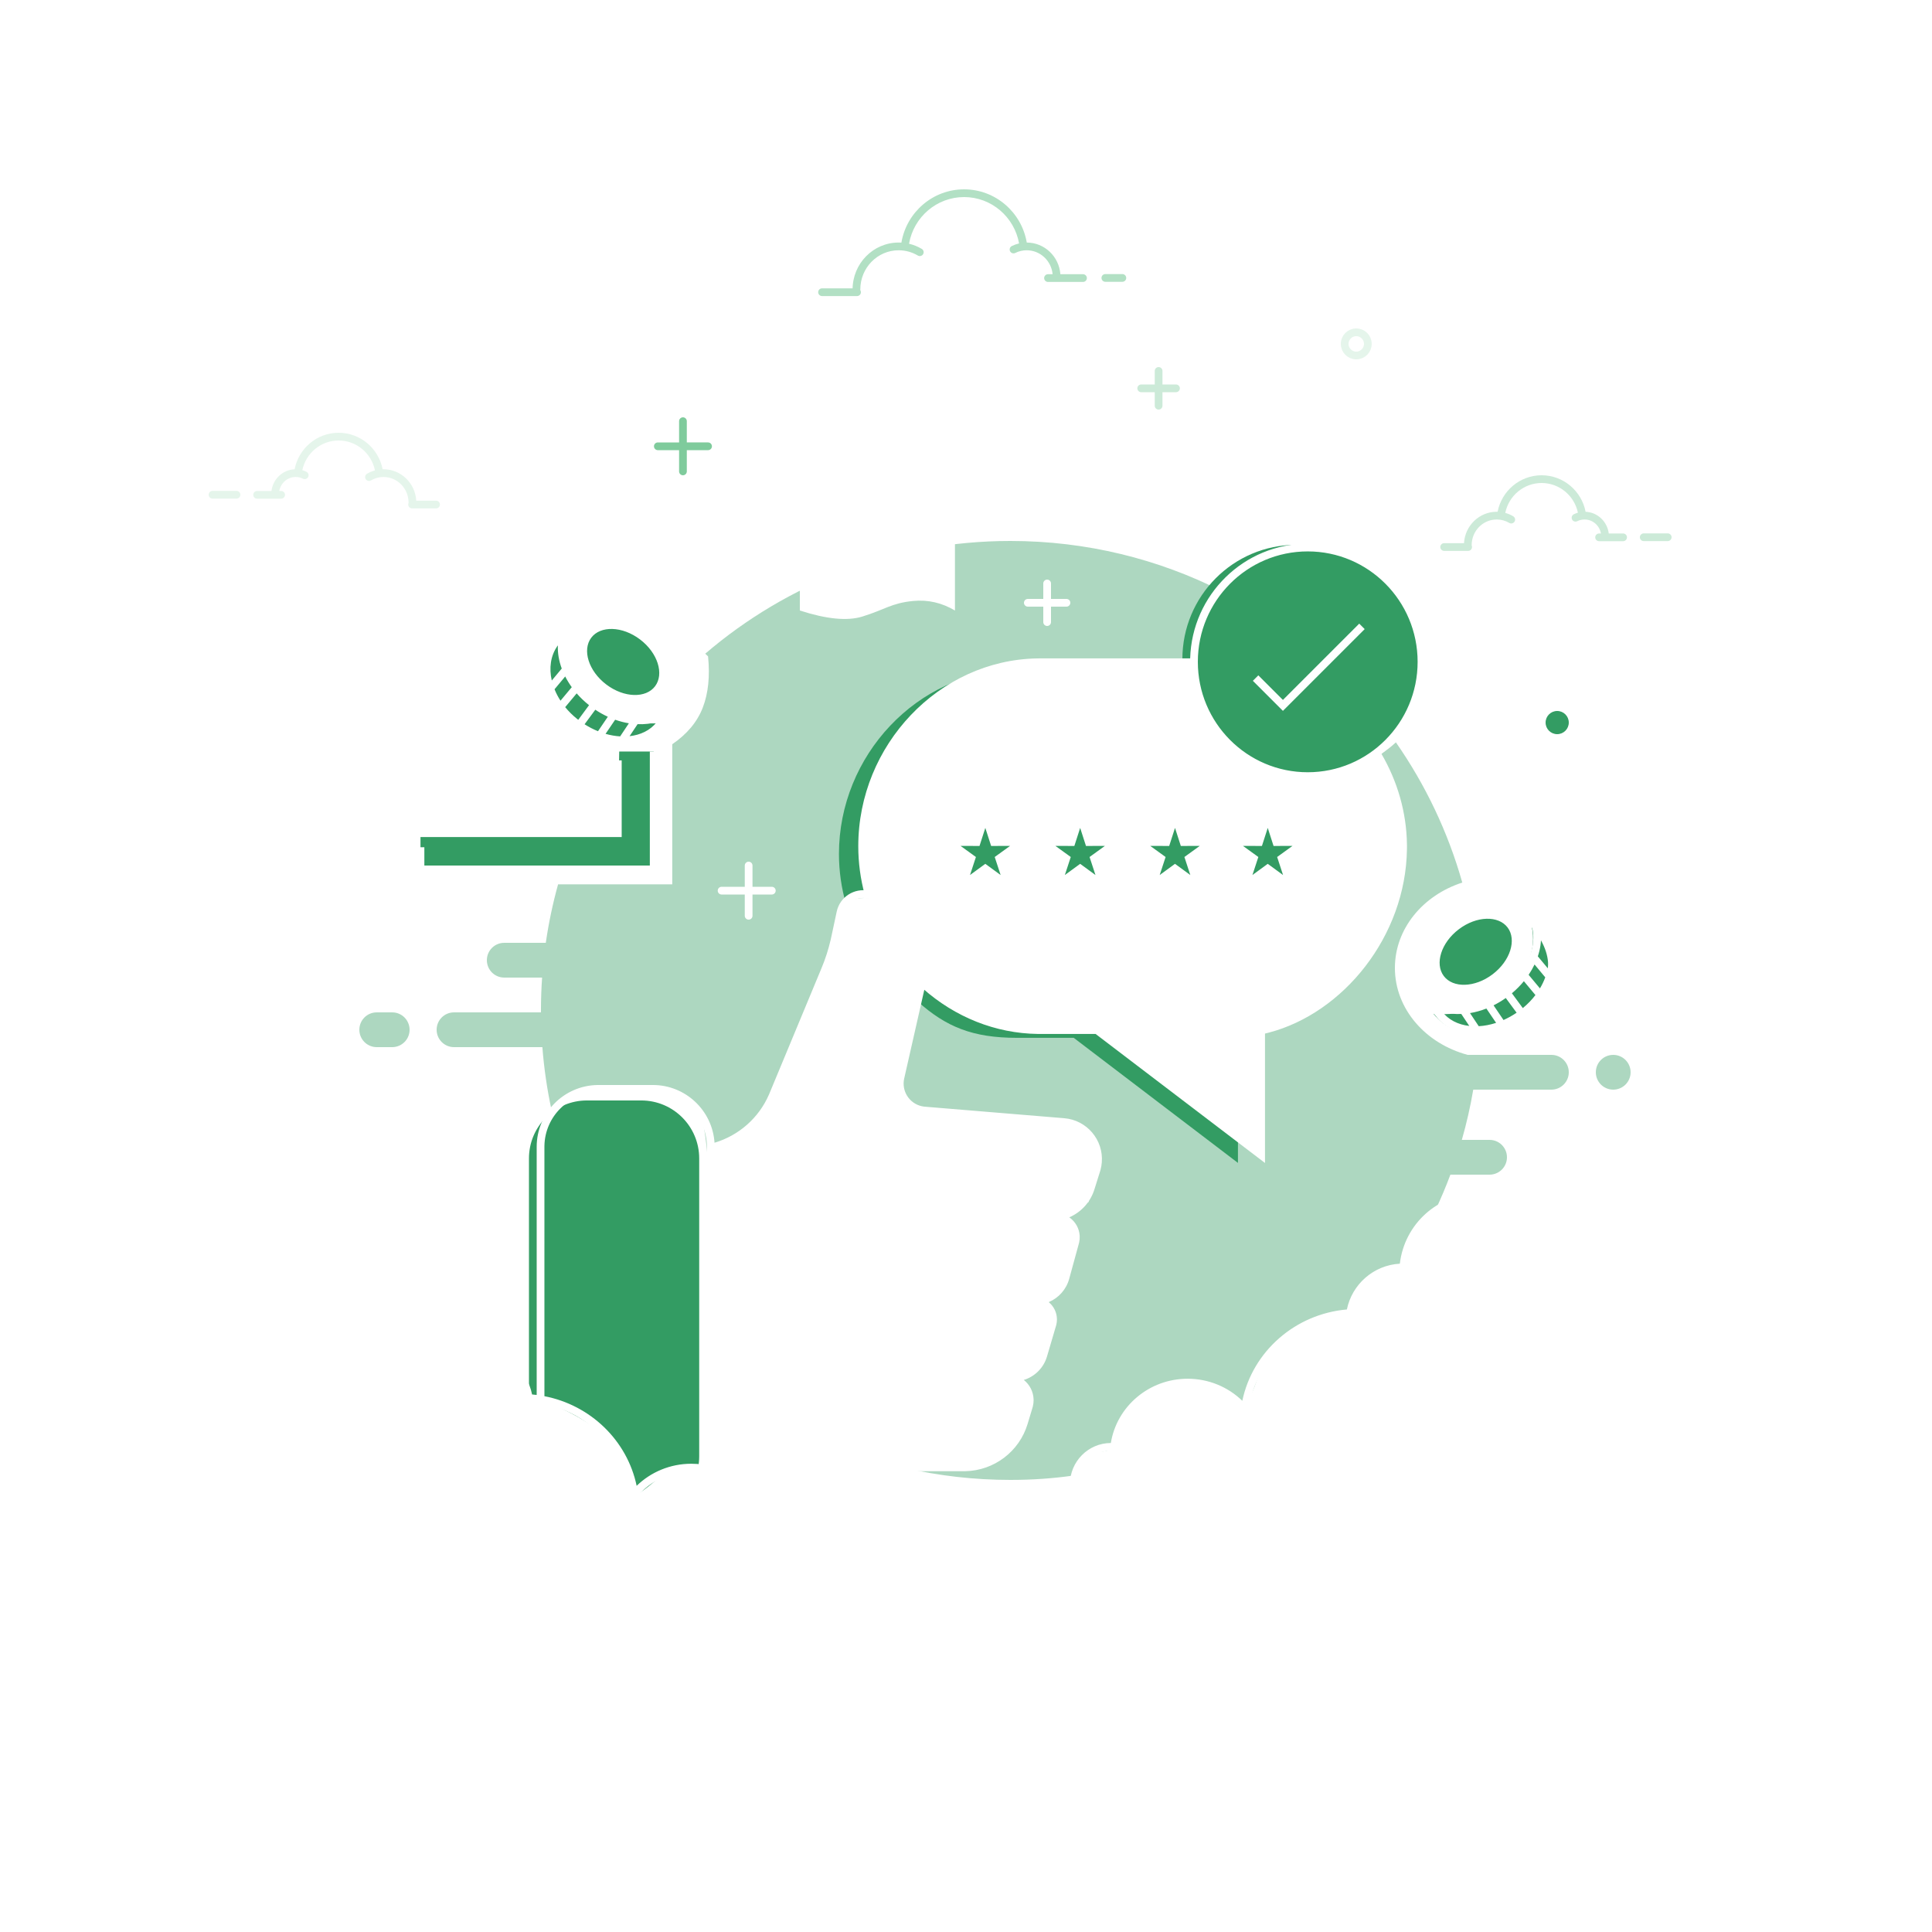 <svg width="500" height="500" viewBox="0 0 500 500" fill="none" xmlns="http://www.w3.org/2000/svg">
<rect width="500" height="500" fill="white"/>
<path fill-rule="evenodd" clip-rule="evenodd" d="M261.5 140C281.203 140 299.811 144.69 316.268 153.014C312.945 157.845 311 163.695 311 170C311 186.569 324.431 200 341 200C348.809 200 355.922 197.016 361.259 192.126C368.869 203.047 374.73 215.276 378.439 228.409C368.266 231.692 361 240.343 361 250.5C361 261.114 368.935 270.084 379.831 273.001L401.5 273C403.985 273 406 275.015 406 277.5C406 279.985 403.985 282 401.5 282L381.277 282.001C380.527 286.42 379.537 290.758 378.323 295.001L385.5 295C387.985 295 390 297.015 390 299.5C390 301.985 387.985 304 385.5 304L375.359 304.001C374.189 307.135 372.892 310.209 371.476 313.215C370.342 315.623 367.143 317.264 365.858 319.583C364.482 322.066 365.009 325.22 363.468 327.592C362.761 328.681 360.863 327.701 359.665 328.091C357.253 328.879 355.14 330.481 353.516 332.522C352.661 333.597 351.175 334.923 350.547 336.689C349.961 338.335 350.22 340.402 349.774 341.959C349.652 342.384 349.496 340.63 348.27 340.299C346.581 339.842 343.671 340.691 343.341 341.04C342.067 342.386 339.952 342.081 338.476 342.877C334.866 344.825 331.592 347.073 328.433 350.426C327.261 351.67 326.438 353.906 325.633 356.203L325.331 357.065C324.423 359.648 323.484 362.16 322.04 363.274C320.662 364.338 320.194 361.875 318.735 361.426C314.208 360.033 308.394 356.117 303.572 358.336C300.553 359.724 294.996 361.722 291.881 365.556C289.918 367.972 290.441 371.986 288.408 374.305C286.575 376.396 283.651 375.163 281.743 376.536C281.094 377.003 280.609 377.91 280.154 378.845L279.928 379.313C279.328 380.558 278.739 381.733 277.838 381.863C272.605 382.619 267.163 383 261.5 383C252.088 383 242.926 381.93 234.13 379.905L233.032 379.647H248.792C253.849 378.65 257.184 377.613 258.797 376.536C262.461 374.088 263.791 369.93 264.747 367.321C264.883 366.949 265.05 366.471 265.247 365.885L265.423 365.357C265.698 364.527 266.023 363.519 266.397 362.336C266.719 361.32 265.573 359.437 262.96 356.689C267.197 354.154 269.552 352.104 270.026 350.538C270.763 348.099 271.572 345.408 272.452 342.465C272.785 341.349 272.011 339.423 270.128 336.689C273.359 334.891 275.142 333.428 275.477 332.301C276.525 328.763 277.648 324.965 278.844 320.906C279.076 320.118 277.926 318.145 275.393 314.989L275.152 314.689L281.743 311.051C283.565 302.02 283.784 296.375 282.398 294.117C280.023 290.247 273.009 290.132 267.739 290.129L267.128 290.129C261.804 290.129 256.868 288.944 251.204 288.481C249.02 288.303 245.883 288.029 241.791 287.66L240.702 287.562C239.777 287.478 238.806 287.39 237.79 287.297C233.766 284.449 232.18 281.363 233.032 278.04C233.884 274.718 235.873 265.436 239 250.197C238.505 240.898 235.298 235.29 229.378 233.374C220.499 230.5 217.357 234.588 217.357 237C217.357 239.412 211.183 254.989 210.215 258.244C209.57 260.415 206.08 268.96 199.747 283.88C197.253 288.48 195.086 291.546 193.247 293.077C191.476 294.551 188.537 295.827 184.431 296.906L183.952 297.029L183.951 318.04L183.942 317.548C183.693 304.649 182.954 292.332 181.081 287.607L180.952 287.297C178.821 282.454 168.646 281.811 158.584 281.77L157.734 281.768L156.886 281.768C154.486 281.772 152.119 281.798 149.897 281.798C148.47 281.798 142.996 288.46 142.744 287.297C141.596 281.986 140.795 276.545 140.366 271L117.5 271C115.015 271 113 268.985 113 266.5C113 264.015 115.015 262 117.5 262L140.001 262.001C140 261.834 140 261.667 140 261.5C140 258.643 140.099 255.808 140.293 253L130.5 253C128.015 253 126 250.985 126 248.5C126 246.015 128.015 244 130.5 244L141.251 244.001C141.995 238.843 143.063 233.791 144.433 228.864L173.979 228.865V192.609C177.836 189.965 180.474 186.794 181.891 183.095C183.308 179.396 183.76 174.99 183.247 169.876L182.52 169.17C203.759 150.984 231.347 140 261.5 140ZM183.951 344.33L183.952 348.797C183.897 355.042 183.86 357.091 183.84 354.945C183.839 354.835 183.838 354.717 183.838 354.591L183.838 354.187C183.84 352.262 183.895 348.87 183.949 344.591L183.951 344.33ZM183.951 318.04L183.959 318.428C184.119 327.531 184.043 336.844 183.957 343.914L183.951 344.33V318.04ZM417.5 273C419.985 273 422 275.015 422 277.5C422 279.985 419.985 282 417.5 282C415.015 282 413 279.985 413 277.5C413 275.015 415.015 273 417.5 273ZM101.5 262C103.985 262 106 264.015 106 266.5C106 268.985 103.985 271 101.5 271H97.5C95.015 271 93 268.985 93 266.5C93 264.015 95.015 262 97.5 262H101.5Z" fill="#339C63" fill-opacity="0.4"/>
<path fill-rule="evenodd" clip-rule="evenodd" d="M335.439 200.152C351.698 200.152 364.879 186.911 364.879 170.576C364.879 154.242 351.698 141 335.439 141C319.18 141 306 154.242 306 170.576C306 175.359 307.13 179.877 309.137 183.875C309.614 184.826 310.851 186.583 312.846 189.147C313.324 190.003 313.934 190.802 314.678 191.546C320.001 196.865 327.338 200.152 335.439 200.152Z" fill="#339C63"/>
<path fill-rule="evenodd" clip-rule="evenodd" d="M335 201.999C340.735 201.999 346.095 200.39 350.652 197.598C354.746 204.614 357.12 212.68 357.12 221.131C357.12 245.44 338.975 264.44 320.926 268.561L320.379 268.681V300.957L277.879 268.589H263.192C251.678 268.589 244.833 265.728 237.518 259.198C240.527 245.869 238.382 237.488 231.083 234.053C223.784 230.618 219.746 230.618 218.968 234.053C217.765 229.867 217.12 225.478 217.12 220.989C217.12 195.604 237.337 173.828 262.43 173.395L263.192 173.389L305.031 173.389C305.757 189.312 318.897 201.999 335 201.999ZM138.559 361.639C137.449 362.645 136.894 362.796 136.894 362.092C136.894 348.249 136.894 327.484 136.894 299.797C136.894 291.513 143.61 284.797 151.894 284.797H165.952C174.236 284.797 180.952 291.513 180.952 299.797V376.47V376.903C180.952 377.917 180.851 378.908 180.659 379.866C180.42 381.059 175.298 380.291 172.499 381.199C170.879 381.724 167.946 385.066 164.358 387.074C163.746 387.416 163.483 386.511 163.569 384.358C163.12 379.897 160.963 375.814 157.097 372.109C153.232 368.405 147.052 364.914 138.559 361.639Z" fill="#339C63"/>
<path fill-rule="evenodd" clip-rule="evenodd" d="M341 199.999C346.736 199.999 352.096 198.39 356.652 195.598C360.746 202.614 363.12 210.68 363.12 219.131C363.12 243.44 344.975 262.44 326.926 266.561L326.379 266.681V298.957L283.88 266.589H269.192C257.88 266.589 247.52 262.196 239.501 255.087L239.074 254.703L224.969 232.053C223.765 227.867 223.12 223.478 223.12 218.989C223.12 193.604 243.337 171.828 268.43 171.395L269.192 171.389L311.032 171.389C311.758 187.312 324.897 199.999 341 199.999Z" fill="white"/>
<path d="M224.845 230.542C225.234 230.625 225.615 230.741 225.984 230.889L226.258 231.005L230.96 233.123C237.966 236.278 241.829 243.863 240.296 251.36L240.221 251.706L234.007 279.105C233.274 282.337 235.299 285.551 238.531 286.283C238.714 286.325 238.898 286.358 239.084 286.382L239.364 286.412L275.427 289.394C281.277 289.878 285.627 295.012 285.143 300.862C285.092 301.489 284.984 302.11 284.822 302.718L284.691 303.171L283.225 307.839C282.208 311.076 279.859 313.643 276.872 314.982L276.72 315.046L276.859 315.145C278.294 316.186 279.271 317.828 279.412 319.717L279.425 319.945C279.446 320.474 279.398 321.004 279.285 321.521L279.209 321.829L276.707 330.961C275.951 333.723 273.977 335.894 271.463 336.962L271.4 336.986L271.507 337.075C272.712 338.106 273.488 339.622 273.533 341.317L273.535 341.539C273.531 341.965 273.479 342.388 273.382 342.802L273.3 343.111L270.958 351.066C270.1 353.979 267.851 356.218 265.035 357.107L264.958 357.129L264.968 357.137C266.451 358.316 267.422 360.112 267.491 362.137L267.495 362.372C267.495 362.916 267.429 363.457 267.298 363.984L267.212 364.299L265.945 368.506C263.792 375.657 257.277 380.588 249.837 380.743L249.477 380.747H210.085C202.91 380.747 195.852 378.951 189.553 375.528L188.965 375.203L184.951 372.939L184.952 373.903C184.952 375.819 184.615 377.688 183.966 379.444C191.605 381.385 197.524 387.626 198.789 395.447C204.643 395.464 209.38 400.251 209.38 406.149L209.378 406.187L214.273 406.188C214.826 406.188 215.273 406.636 215.273 407.188C215.273 407.701 214.887 408.124 214.39 408.181L214.273 408.188H207.181C206.629 408.188 206.181 407.74 206.181 407.188C206.181 406.675 206.567 406.253 207.064 406.195L207.181 406.188L207.381 406.188C207.381 406.175 207.38 406.162 207.38 406.149C207.38 401.341 203.517 397.447 198.756 397.447C197.423 397.447 196.134 397.752 194.964 398.331C194.469 398.576 193.869 398.373 193.625 397.878C193.38 397.383 193.582 396.783 194.077 396.538C194.936 396.113 195.848 395.807 196.791 395.63C195.357 387.188 187.861 380.815 178.916 380.815C169.919 380.815 162.376 387.266 161.012 395.801C162.495 396.13 163.912 396.685 165.225 397.448C165.702 397.725 165.864 398.337 165.587 398.815C165.309 399.292 164.697 399.454 164.22 399.177C162.279 398.049 160.075 397.447 157.779 397.447C150.904 397.447 145.289 402.854 144.949 409.652L146.224 409.653C146.777 409.653 147.224 410.101 147.224 410.653C147.224 411.166 146.838 411.588 146.341 411.646L146.224 411.653H135.377C134.825 411.653 134.377 411.205 134.377 410.653C134.377 410.14 134.763 409.717 135.261 409.66L135.377 409.653L142.947 409.652C143.289 401.749 149.799 395.447 157.779 395.447C158.201 395.447 158.619 395.464 159.035 395.499C159.592 391.994 161.083 388.805 163.244 386.177L163.042 386.21C161.058 373.796 150.711 364.228 137.973 362.921C137.993 363.238 138.003 363.556 138.003 363.877C138.003 364.429 137.555 364.877 137.003 364.877C136.451 364.877 136.003 364.429 136.003 363.877C136.003 356.774 130.251 351.017 123.156 351.017C120.861 351.017 118.656 351.619 116.716 352.747C116.239 353.025 115.626 352.862 115.349 352.385C115.071 351.907 115.234 351.295 115.711 351.018C117.622 349.907 119.756 349.237 121.985 349.063C120.809 339.941 113.158 332.999 104.019 332.999C95.055 332.999 87.535 339.673 86.131 348.517C87.089 348.707 88.014 349.037 88.884 349.499C89.372 349.757 89.558 350.363 89.299 350.851C89.04 351.338 88.435 351.524 87.947 351.266C86.783 350.648 85.503 350.324 84.18 350.324C79.635 350.324 75.885 354.167 75.576 359.065L76.847 359.065C77.399 359.065 77.847 359.513 77.847 360.065C77.847 360.578 77.461 361.001 76.964 361.059L76.847 361.065H66C65.448 361.065 65 360.618 65 360.065C65 359.552 65.386 359.13 65.883 359.072L66 359.065L73.573 359.065C73.888 353.105 78.477 348.348 84.138 348.324C85.642 338.466 94.014 330.999 104.019 330.999C114.255 330.999 122.795 338.819 123.998 349.04C130.797 349.42 136.374 354.379 137.702 360.886C138.102 360.921 138.499 360.964 138.894 361.013L138.894 296.798C138.894 288.066 145.888 280.968 154.579 280.801L154.894 280.798H168.952C177.432 280.798 184.371 287.395 184.917 295.737C191.195 293.878 196.354 289.339 198.989 283.314L199.151 282.936L212.64 250.482C213.613 248.141 214.391 245.724 214.965 243.256L215.149 242.431L216.538 235.927C217.345 232.146 221.064 229.735 224.845 230.542ZM130.766 409.653C131.318 409.653 131.766 410.101 131.766 410.653C131.766 411.166 131.38 411.588 130.883 411.646L130.766 411.653H126.755C126.203 411.653 125.755 411.205 125.755 410.653C125.755 410.14 126.141 409.717 126.639 409.66L126.755 409.653H130.766ZM121.757 409.653C122.31 409.653 122.757 410.101 122.757 410.653C122.757 411.166 122.371 411.588 121.874 411.646L121.757 411.653H118.985C118.433 411.653 117.985 411.205 117.985 410.653C117.985 410.14 118.372 409.717 118.869 409.66L118.985 409.653H121.757ZM168.952 282.798H154.894C147.267 282.798 141.064 288.897 140.898 296.485L140.894 296.798L140.895 361.333C152.802 363.635 162.305 372.762 164.765 384.527C168.41 380.988 173.42 378.815 178.916 378.815C179.956 378.815 180.979 378.893 181.978 379.043C182.565 377.559 182.894 375.977 182.945 374.349L182.952 373.903V296.798C182.952 289.17 176.852 282.967 169.265 282.801L168.952 282.798ZM218.544 236.133L218.494 236.344L217.105 242.849C216.553 245.436 215.788 247.973 214.818 250.433L214.487 251.25L200.997 283.703C198.112 290.646 192.178 295.844 184.951 297.806L184.951 370.644L189.947 373.46C195.901 376.818 202.597 378.631 209.424 378.741L210.085 378.747H249.477C256.069 378.747 261.896 374.499 263.928 368.254L264.03 367.929L265.297 363.722C265.428 363.284 265.495 362.829 265.495 362.372C265.495 359.857 263.514 357.805 261.026 357.693L260.812 357.689H248.792C248.239 357.689 247.792 357.241 247.792 356.689C247.792 356.176 248.178 355.753 248.675 355.695L248.792 355.689L260.769 355.688L262.938 355.497C265.719 355.253 268.079 353.381 268.961 350.75L269.039 350.501L271.381 342.546C271.48 342.212 271.531 341.866 271.535 341.517C271.557 339.491 269.984 337.819 267.984 337.696L267.789 337.689L255.792 337.689C255.239 337.689 254.792 337.241 254.792 336.689C254.792 336.176 255.178 335.753 255.675 335.695L255.792 335.689L267.811 335.689C270.97 335.723 273.765 333.68 274.704 330.685L274.778 330.433L277.28 321.301C277.394 320.884 277.443 320.453 277.427 320.022C277.344 317.863 275.655 316.145 273.555 315.973L273.453 315.993L273.336 315.999H261C260.448 315.999 260 315.552 260 314.999C260 314.487 260.386 314.064 260.883 314.006L261 313.999L272.921 313.999L272.919 313.967C276.727 313.644 279.976 311.109 281.225 307.518L281.317 307.239L282.783 302.572C282.974 301.962 283.098 301.334 283.15 300.697C283.536 296.034 280.139 291.932 275.52 291.412L275.263 291.387L239.199 288.405C238.825 288.374 238.454 288.317 238.089 288.234C233.861 287.275 231.182 283.132 232.005 278.906L232.056 278.663L238.271 251.264C239.761 244.693 236.496 237.983 230.444 235.088L230.139 234.947L225.437 232.829C225.113 232.683 224.775 232.572 224.428 232.498C221.798 231.937 219.21 233.555 218.544 236.133Z" fill="white"/>
<path fill-rule="evenodd" clip-rule="evenodd" d="M255 224.797L249.373 228.907C249.328 228.94 249.266 228.93 249.233 228.885C249.214 228.859 249.209 228.826 249.219 228.795L251.389 222.173L245.741 218.092C245.696 218.059 245.686 217.997 245.719 217.952C245.738 217.926 245.768 217.911 245.8 217.911L252.768 217.928L254.905 211.296C254.922 211.243 254.978 211.214 255.031 211.231C255.061 211.241 255.085 211.265 255.095 211.296L257.232 217.928L264.2 217.911C264.255 217.91 264.3 217.955 264.3 218.01C264.301 218.043 264.285 218.073 264.259 218.092L258.611 222.173L260.781 228.795C260.798 228.848 260.77 228.904 260.717 228.921C260.687 228.931 260.653 228.926 260.627 228.907L255 224.797ZM304.091 224.797L298.464 228.907C298.419 228.94 298.357 228.93 298.324 228.885C298.305 228.859 298.3 228.826 298.31 228.795L300.48 222.173L294.832 218.092C294.787 218.059 294.777 217.997 294.81 217.952C294.828 217.926 294.859 217.911 294.891 217.911L301.859 217.928L303.996 211.296C304.013 211.243 304.069 211.214 304.122 211.231C304.152 211.241 304.176 211.265 304.186 211.296L306.323 217.928L313.291 217.911C313.346 217.91 313.391 217.955 313.391 218.01C313.391 218.043 313.376 218.073 313.35 218.092L307.702 222.173L309.872 228.795C309.889 228.848 309.861 228.904 309.808 228.921C309.778 228.931 309.744 228.926 309.718 228.907L304.091 224.797ZM279.546 224.797L273.918 228.907C273.874 228.94 273.811 228.93 273.779 228.885C273.76 228.859 273.754 228.826 273.764 228.795L275.935 222.173L270.287 218.092C270.242 218.059 270.232 217.997 270.264 217.952C270.283 217.926 270.313 217.911 270.345 217.911L277.314 217.928L279.45 211.296C279.467 211.243 279.524 211.214 279.576 211.231C279.607 211.241 279.631 211.265 279.641 211.296L281.777 217.928L288.746 217.911C288.801 217.91 288.846 217.955 288.846 218.01C288.846 218.043 288.831 218.073 288.804 218.092L283.156 222.173L285.327 228.795C285.344 228.848 285.315 228.904 285.263 228.921C285.232 228.931 285.199 228.926 285.173 228.907L279.546 224.797ZM328.091 224.797L322.464 228.907C322.419 228.94 322.357 228.93 322.324 228.885C322.305 228.859 322.3 228.826 322.31 228.795L324.48 222.173L318.832 218.092C318.787 218.059 318.777 217.997 318.81 217.952C318.828 217.926 318.859 217.911 318.891 217.911L325.859 217.928L327.996 211.296C328.013 211.243 328.069 211.214 328.122 211.231C328.152 211.241 328.176 211.265 328.186 211.296L330.323 217.928L337.291 217.911C337.346 217.91 337.391 217.955 337.391 218.01C337.391 218.043 337.376 218.073 337.35 218.092L331.702 222.173L333.872 228.795C333.889 228.848 333.861 228.904 333.808 228.921C333.778 228.931 333.744 228.926 333.718 228.907L328.091 224.797ZM338.439 200.152C354.698 200.152 367.879 186.911 367.879 170.576C367.879 154.242 354.698 141 338.439 141C322.18 141 309 154.242 309 170.576C309 175.359 310.13 179.877 312.137 183.875C312.614 184.826 313.851 186.583 315.846 189.147C316.324 190.003 316.934 190.802 317.678 191.546C323.001 196.865 330.338 200.152 338.439 200.152Z" fill="#339C63"/>
<path d="M193.747 224V237" stroke="white" stroke-width="2" stroke-linecap="round"/>
<path d="M199.747 230.5H186.747" stroke="white" stroke-width="2" stroke-linecap="round"/>
<path d="M176.747 108C177.26 108 177.683 108.386 177.74 108.883L177.747 109V114.499L183.247 114.5C183.799 114.5 184.247 114.948 184.247 115.5C184.247 116.013 183.861 116.436 183.364 116.493L183.247 116.5H177.747V122C177.747 122.552 177.299 123 176.747 123C176.234 123 175.812 122.614 175.754 122.117L175.747 122V116.5H170.247C169.695 116.5 169.247 116.052 169.247 115.5C169.247 114.987 169.633 114.564 170.13 114.507L170.247 114.5H175.747V109C175.747 108.448 176.195 108 176.747 108Z" fill="#7FCB9C"/>
<path d="M299.846 95C300.359 95 300.782 95.386 300.839 95.883L300.846 96L300.845 99.5H304.346C304.898 99.5 305.346 99.948 305.346 100.5C305.346 101.013 304.96 101.436 304.463 101.493L304.346 101.5H300.845L300.846 105C300.846 105.552 300.398 106 299.846 106C299.333 106 298.911 105.614 298.853 105.117L298.846 105L298.845 101.5H295.346C294.794 101.5 294.346 101.052 294.346 100.5C294.346 99.987 294.732 99.564 295.23 99.507L295.346 99.5H298.845L298.846 96C298.846 95.448 299.294 95 299.846 95Z" fill="#CCEAD8"/>
<path d="M382.255 309C372.019 309 363.479 316.819 362.276 327.041C355.477 327.421 349.9 332.38 348.572 338.887C335.197 340.052 324.185 349.729 321.509 362.527C317.864 358.988 312.854 356.816 307.358 356.816C297.381 356.816 289.018 363.972 287.485 373.448C281.631 373.465 276.893 378.251 276.893 384.149C276.893 384.701 277.341 385.149 277.893 385.149C278.446 385.149 278.893 384.701 278.893 384.149C278.893 379.341 282.756 375.447 287.518 375.447C288.851 375.447 290.14 375.752 291.31 376.331C291.805 376.576 292.404 376.373 292.649 375.878C292.894 375.383 292.692 374.784 292.197 374.539C291.338 374.114 290.426 373.808 289.483 373.63C290.917 365.189 298.413 358.816 307.358 358.816C316.355 358.816 323.898 365.266 325.262 373.802C323.779 374.131 322.361 374.686 321.049 375.448C320.572 375.726 320.41 376.338 320.687 376.815C320.965 377.293 321.577 377.455 322.054 377.177C323.995 376.05 326.199 375.447 328.495 375.447C335.37 375.447 340.985 380.854 341.325 387.653L340.05 387.654C339.497 387.654 339.05 388.101 339.05 388.654C339.05 389.166 339.436 389.589 339.933 389.647L340.05 389.654H350.897C351.449 389.654 351.897 389.206 351.897 388.654C351.897 388.141 351.511 387.718 351.013 387.66L350.897 387.654L343.327 387.653C342.985 379.75 336.475 373.447 328.495 373.447C328.073 373.447 327.655 373.465 327.239 373.5C326.682 369.995 325.191 366.806 323.03 364.177L323.232 364.21C325.216 351.796 335.563 342.228 348.301 340.922C348.281 341.238 348.271 341.556 348.271 341.877C348.271 342.429 348.719 342.877 349.271 342.877C349.823 342.877 350.271 342.429 350.271 341.877C350.271 334.775 356.023 329.018 363.118 329.018C365.413 329.018 367.618 329.62 369.558 330.748C370.035 331.025 370.647 330.863 370.925 330.385C371.202 329.908 371.04 329.296 370.563 329.018C368.652 327.908 366.518 327.237 364.289 327.063C365.465 317.941 373.116 311 382.255 311C391.219 311 398.738 317.674 400.143 326.518C399.185 326.707 398.26 327.038 397.39 327.499C396.902 327.758 396.716 328.363 396.975 328.851C397.234 329.339 397.839 329.525 398.327 329.266C399.491 328.649 400.771 328.325 402.094 328.325C406.639 328.325 410.389 332.168 410.698 337.065L409.427 337.066C408.875 337.066 408.427 337.514 408.427 338.066C408.427 338.579 408.813 339.001 409.31 339.059L409.427 339.066H420.274C420.826 339.066 421.274 338.618 421.274 338.066C421.274 337.553 420.888 337.13 420.391 337.073L420.274 337.066L412.701 337.065C412.386 331.106 407.797 326.348 402.136 326.325C400.631 316.466 392.26 309 382.255 309ZM354.516 387.654C353.964 387.654 353.516 388.101 353.516 388.654C353.516 389.166 353.903 389.589 354.4 389.647L354.516 389.654H357.288C357.841 389.654 358.288 389.206 358.288 388.654C358.288 388.141 357.902 387.718 357.405 387.66L357.288 387.654H354.516Z" fill="white"/>
<path fill-rule="evenodd" clip-rule="evenodd" d="M396.455 240C402.678 247.46 402.027 254.698 394.5 261.714C390.377 265.556 385.965 266.753 383.144 267.109C378.09 267.746 374.042 266.17 371.001 262.382C378.747 262.946 385.206 260.761 390.377 255.827C395.549 250.892 397.574 245.617 396.455 240Z" fill="#339C63"/>
<path fill-rule="evenodd" clip-rule="evenodd" d="M386.88 252.948C391.888 249.154 393.722 243.112 390.978 239.451C388.234 235.79 381.95 235.897 376.942 239.69C371.935 243.483 370.1 249.526 372.845 253.187C375.589 256.848 381.873 256.741 386.88 252.948Z" fill="#339C63"/>
<path d="M403 190C404.657 190 406 188.657 406 187C406 185.343 404.657 184 403 184C401.343 184 400 185.343 400 187C400 188.657 401.343 190 403 190Z" fill="#339C63"/>
<path fill-rule="evenodd" clip-rule="evenodd" d="M242.031 152.943C239.091 152.044 235.944 151.803 233.754 152.297C230.895 152.943 228.18 154.761 222.91 155.927C219.397 156.705 215.11 156.524 210.312 154.747V139.781C210.882 139.843 212.04 139.843 213.789 139.781V150.085C217.658 151.262 221.561 150.954 225.499 149.159C229.436 147.365 234.947 146.389 242.031 146.231V152.943Z" fill="#339C63"/>
<path fill-rule="evenodd" clip-rule="evenodd" d="M213.225 133.648C216.971 134.183 220.494 133.754 223.794 132.362C228.743 130.272 231.127 128.555 236.035 128.062C239.306 127.733 242.276 128.721 244.943 131.025V147.775C242.082 146.594 239.208 146.142 236.323 146.42C231.994 146.837 227.495 149.641 223.088 150.983C220.15 151.878 216.862 151.736 213.225 150.557V133.648Z" fill="white"/>
<path fill-rule="evenodd" clip-rule="evenodd" d="M207 138.431C211.929 139.135 216.564 138.571 220.905 136.738C227.417 133.989 230.554 131.73 237.01 131.081C241.314 130.649 244.69 131.948 247.139 134.98V158C243.742 155.987 240.145 155.163 236.349 155.528C230.654 156.077 228.918 157.814 223.12 159.579C219.254 160.757 213.881 160.23 207 158V138.431Z" fill="white"/>
<path d="M249.505 49C241.414 49 234.615 54.917 233.28 62.792L232.964 62.776L232.566 62.77C225.979 62.77 220.647 68.213 220.647 74.917L220.652 74.62L212.747 74.621C212.234 74.621 211.811 75.007 211.753 75.504L211.747 75.621C211.747 76.173 212.194 76.621 212.747 76.621H221.803C222.355 76.621 222.803 76.173 222.803 75.621C222.803 75.416 222.741 75.225 222.635 75.066C222.644 75.018 222.647 74.968 222.647 74.917C222.647 69.308 227.093 64.77 232.566 64.77C234.334 64.77 236.034 65.243 237.53 66.13C238.005 66.412 238.619 66.255 238.9 65.78C239.182 65.305 239.025 64.691 238.55 64.41C237.524 63.801 236.417 63.354 235.26 63.082C236.452 56.178 242.417 51 249.505 51C256.571 51 262.511 56.143 263.737 62.998C263.084 63.149 262.454 63.377 261.854 63.676C261.36 63.922 261.159 64.523 261.406 65.017C261.653 65.511 262.253 65.712 262.747 65.465C263.661 65.01 264.666 64.77 265.707 64.77C269.204 64.77 272.084 67.485 272.416 70.965L271.226 70.966C270.674 70.966 270.226 71.414 270.226 71.966C270.226 72.518 270.674 72.966 271.226 72.966H280.282C280.834 72.966 281.282 72.518 281.282 71.966C281.282 71.414 280.834 70.966 280.282 70.966L274.423 70.966C274.084 66.385 270.315 62.77 265.707 62.77L265.727 62.77C264.384 54.913 257.597 49 249.505 49ZM286.063 70.93C285.511 70.93 285.063 71.377 285.063 71.93C285.063 72.482 285.511 72.93 286.063 72.93H290.467C291.019 72.93 291.467 72.482 291.467 71.93C291.467 71.377 291.019 70.93 290.467 70.93H286.063Z" fill="#B2E0C4"/>
<path d="M398.968 123C404.584 123 409.307 127.04 410.355 132.449C413.457 132.583 415.974 134.989 416.341 138.062L420.057 138.062C420.609 138.062 421.057 138.51 421.057 139.062C421.057 139.615 420.609 140.062 420.057 140.062H413.847C413.295 140.062 412.847 139.615 412.847 139.062C412.847 138.51 413.295 138.062 413.847 138.062L414.32 138.062C413.961 136.002 412.196 134.442 410.079 134.442C409.414 134.442 408.772 134.595 408.19 134.886C407.695 135.133 407.095 134.932 406.848 134.438C406.602 133.944 406.802 133.343 407.297 133.097C407.639 132.926 407.995 132.787 408.361 132.682C407.438 128.274 403.56 125 398.968 125C394.36 125 390.466 128.297 389.562 132.74C390.282 132.935 390.972 133.228 391.617 133.611C392.092 133.892 392.248 134.506 391.967 134.981C391.685 135.456 391.072 135.613 390.597 135.331C389.619 134.751 388.509 134.442 387.353 134.442C383.775 134.442 380.866 137.412 380.866 141.086L380.863 141.145C380.923 141.274 380.957 141.417 380.957 141.569C380.957 142.121 380.509 142.569 379.957 142.569H373.747C373.195 142.569 372.747 142.121 372.747 141.569C372.747 141.016 373.195 140.569 373.747 140.569L378.881 140.568C379.144 136.039 382.832 132.442 387.353 132.442L387.581 132.447C388.63 127.034 393.357 123 398.968 123ZM431.603 138.038C432.155 138.038 432.603 138.485 432.603 139.038C432.603 139.59 432.155 140.038 431.603 140.038H425.393C424.84 140.038 424.393 139.59 424.393 139.038C424.393 138.485 424.84 138.038 425.393 138.038H431.603Z" fill="#CCEAD8"/>
<path d="M87.635 112C82.019 112 77.296 116.04 76.249 121.449C73.147 121.583 70.629 123.989 70.262 127.062L66.546 127.062C65.993 127.062 65.546 127.51 65.546 128.062C65.546 128.615 65.993 129.062 66.546 129.062H72.756C73.308 129.062 73.756 128.615 73.756 128.062C73.756 127.51 73.308 127.062 72.756 127.062L72.283 127.062C72.642 125.002 74.407 123.442 76.524 123.442C77.189 123.442 77.831 123.595 78.413 123.886C78.908 124.133 79.508 123.932 79.755 123.438C80.001 122.944 79.801 122.343 79.306 122.097C78.965 121.926 78.609 121.787 78.242 121.682C79.165 117.274 83.043 114 87.635 114C92.243 114 96.137 117.297 97.041 121.74C96.321 121.935 95.631 122.228 94.987 122.611C94.511 122.892 94.355 123.506 94.636 123.981C94.918 124.456 95.531 124.613 96.006 124.331C96.984 123.751 98.094 123.442 99.25 123.442C102.828 123.442 105.737 126.412 105.737 130.086L105.74 130.145C105.68 130.274 105.646 130.417 105.646 130.569C105.646 131.121 106.094 131.569 106.646 131.569H112.856C113.408 131.569 113.856 131.121 113.856 130.569C113.856 130.016 113.408 129.569 112.856 129.569L107.722 129.568C107.459 125.039 103.771 121.442 99.25 121.442L99.022 121.447C97.973 116.034 93.246 112 87.635 112ZM55 127.038C54.448 127.038 54 127.485 54 128.038C54 128.59 54.448 129.038 55 129.038H61.21C61.763 129.038 62.21 128.59 62.21 128.038C62.21 127.485 61.763 127.038 61.21 127.038H55Z" fill="#E5F5EB"/>
<path fill-rule="evenodd" clip-rule="evenodd" d="M169.176 194.498V224.999H108.823V215.999L159.891 215.624L160.253 194.498H169.176Z" fill="#339C63"/>
<path d="M170.176 194.499V226H107.823V219.271H109.823L109.823 223.999H168.176L168.176 194.499H170.176ZM137.894 179V181H100.538L100.538 194.045C100.538 194.051 100.538 194.057 100.538 194.062L100.537 194.079L100.538 202.014C100.538 202.02 100.538 202.026 100.538 202.031L100.537 202.048L100.538 214.625H158.891V196.783H160.891V216.625H98.538L98.538 203.031L92.11 203.031C91.558 203.031 91.11 202.584 91.11 202.031C91.11 201.518 91.496 201.096 91.993 201.038L92.11 201.031L98.538 201.031V195.062L90.253 195.062C89.701 195.062 89.253 194.615 89.253 194.062C89.253 193.55 89.639 193.127 90.136 193.069L90.253 193.062L98.538 193.062L98.538 179H137.894ZM118.108 205.719V207.719H106.966V205.719H118.108ZM125.536 205.719V207.719H121.822V205.719H125.536ZM112.537 198.688V200.688H106.966V198.688H112.537Z" fill="white"/>
<path fill-rule="evenodd" clip-rule="evenodd" d="M145.367 164.754C139.143 172.214 139.795 179.452 147.322 186.468C151.444 190.31 155.857 191.507 158.677 191.863C163.732 192.5 167.779 190.924 170.821 187.136C163.074 187.7 156.615 185.515 151.444 180.581C146.273 175.646 144.247 170.371 145.367 164.754Z" fill="#339C63"/>
<path fill-rule="evenodd" clip-rule="evenodd" d="M156.306 177.948C151.299 174.154 149.464 168.112 152.209 164.451C154.953 160.79 161.237 160.897 166.244 164.69C171.252 168.483 173.086 174.526 170.342 178.187C167.598 181.848 161.314 181.741 156.306 177.948Z" fill="#339C63"/>
<path d="M351 92C352.657 92 354 90.657 354 89C354 87.343 352.657 86 351 86C349.343 86 348 87.343 348 89C348 90.657 349.343 92 351 92Z" stroke="#E5F5EB" stroke-width="2"/>
<path d="M169.652 160.583C177.691 166.652 180.606 176.529 175.992 182.741L176.058 182.796L171.632 187.99L171.448 188.228C166.727 194.178 156.558 194.034 148.591 187.996C144.156 184.635 141.403 180.066 140.658 175.584L130.571 175.584L130.454 175.577C129.957 175.52 129.571 175.097 129.571 174.584C129.571 174.071 129.957 173.649 130.454 173.591L130.571 173.584L140.46 173.584C140.423 172.404 140.533 171.244 140.795 170.129L136.617 170.129L136.5 170.122C136.003 170.064 135.617 169.642 135.617 169.129C135.617 168.616 136.003 168.193 136.5 168.135L136.617 168.129H141.389L141.452 168.132C141.745 167.45 142.103 166.793 142.53 166.168L139.799 166.168L139.682 166.162C139.185 166.104 138.799 165.681 138.799 165.168C138.799 164.656 139.185 164.233 139.682 164.175L139.799 164.168H143.492L143.608 164.175C143.727 164.189 143.839 164.223 143.941 164.275L145.933 161.635C146.135 161.293 146.357 160.961 146.599 160.638C146.85 160.306 147.116 159.991 147.398 159.694L147.484 159.579L147.498 159.59C152.499 154.459 162.072 154.861 169.652 160.583ZM159.198 186.264L156.719 189.917C157.996 190.284 159.265 190.503 160.494 190.576L162.754 187.186C161.576 186.992 160.384 186.685 159.198 186.264ZM170 186.833C168.447 187.295 166.757 187.489 165.003 187.418L162.933 190.52C165.759 190.212 168.222 189.035 169.869 187.001L170 186.833ZM154.063 183.675L151.289 187.44C152.424 188.165 153.59 188.765 154.762 189.24L157.304 185.493C156.204 184.986 155.118 184.38 154.063 183.675ZM149.242 179.444L146.27 183.009C147.153 184.093 148.183 185.119 149.353 186.055L149.652 186.288L152.446 182.498C151.256 181.556 150.185 180.529 149.242 179.444ZM148.915 161.003L147.606 162.737C144.579 168.004 147.241 176.071 154.105 181.252C161.37 186.737 170.438 186.797 174.354 181.591C178.271 176.384 175.713 167.665 168.447 162.179C161.595 157.006 153.139 156.659 148.915 161.003ZM166.849 163.892C172.25 167.984 174.265 174.621 171.143 178.786C168.017 182.956 161.107 182.838 155.703 178.744C150.301 174.652 148.287 168.016 151.409 163.85C154.535 159.68 161.444 159.798 166.849 163.892ZM146.275 175.069L143.514 178.379C143.916 179.384 144.432 180.378 145.056 181.342L147.971 177.843C147.322 176.943 146.755 176.014 146.275 175.069ZM153.009 165.05C150.643 168.206 152.298 173.655 156.911 177.15C161.521 180.643 167.179 180.739 169.542 177.587C171.908 174.43 170.254 168.981 165.641 165.486C161.03 161.994 155.372 161.897 153.009 165.05ZM144.377 167.02L144.259 167.182C142.5 169.688 142.057 172.881 142.8 176.116L145.378 173.021C144.638 171.009 144.291 168.969 144.377 167.02ZM133.23 168.129L133.347 168.135C133.844 168.193 134.23 168.616 134.23 169.129C134.23 169.642 133.844 170.064 133.347 170.122L133.23 170.129H132.037L131.921 170.122C131.423 170.064 131.037 169.642 131.037 169.129C131.037 168.616 131.423 168.193 131.921 168.135L132.037 168.129H133.23ZM211.313 139.781L211.312 154.041L211.62 154.146C215.442 155.406 219.065 155.667 222.293 155.035L222.694 154.951C224.108 154.638 225.396 154.266 226.702 153.808L227.386 153.56C227.779 153.401 231.913 151.747 233.036 151.445C233.204 151.4 233.37 151.359 233.534 151.322C235.482 150.882 238.059 150.975 240.623 151.54L241.031 151.634L241.031 149.159H243.031V154.295L241.739 153.899C238.961 153.05 235.985 152.819 233.975 153.273C233.837 153.304 233.697 153.338 233.555 153.377L233.328 153.444C232.274 153.776 229.657 154.809 228.553 155.248L228.319 155.341C228.151 155.408 228.053 155.448 228.051 155.449C226.433 156.046 224.869 156.518 223.126 156.904C219.291 157.752 214.975 157.446 210.467 155.866L209.965 155.685L209.313 155.443L209.312 150.749L200.537 150.75C199.985 150.75 199.537 150.302 199.537 149.75C199.537 149.237 199.923 148.814 200.421 148.757L200.537 148.75L209.312 148.749V145.312L205.045 145.312C204.493 145.312 204.045 144.865 204.045 144.312C204.045 143.8 204.431 143.377 204.929 143.319L205.045 143.312L209.312 143.312L209.313 139.781H211.313ZM244.943 131.025V147.775C242.082 146.594 239.208 146.142 236.323 146.42C233.798 146.663 231.215 147.719 228.626 148.823L227.516 149.296C226.036 149.926 224.557 150.536 223.088 150.983C220.15 151.878 216.862 151.736 213.225 150.557V133.648C216.971 134.183 220.494 133.754 223.794 132.362C228.743 130.272 231.127 128.555 236.035 128.062C239.306 127.733 242.276 128.721 244.943 131.025ZM195.96 148.75C196.512 148.75 196.96 149.198 196.96 149.75C196.96 150.263 196.574 150.686 196.077 150.743L195.96 150.75H194.193C193.641 150.75 193.193 150.302 193.193 149.75C193.193 149.237 193.579 148.814 194.077 148.757L194.193 148.75H195.96ZM236.234 130.052C234.208 130.255 232.606 130.678 230.734 131.445L230.343 131.613C229.032 132.188 225.747 133.708 224.572 134.204C221.691 135.42 218.652 135.97 215.477 135.856L215.224 135.844V149.052L215.511 149.123C217.962 149.698 220.177 149.705 222.174 149.165L222.505 149.07L222.936 148.935C223.87 148.632 224.833 148.257 226.259 147.657L228.542 146.688C232.062 145.215 233.858 144.648 236.131 144.429C238.332 144.217 240.525 144.386 242.703 144.931L242.943 144.994V131.982L242.815 131.885C240.789 130.408 238.623 129.812 236.234 130.052ZM228.631 135.156C231.185 135.156 233.256 137.227 233.256 139.781C233.256 142.336 231.185 144.406 228.631 144.406C226.077 144.406 224.006 142.336 224.006 139.781C224.006 137.227 226.077 135.156 228.631 135.156ZM228.631 137.156C227.181 137.156 226.006 138.332 226.006 139.781C226.006 141.231 227.181 142.406 228.631 142.406C230.081 142.406 231.256 141.231 231.256 139.781C231.256 138.332 230.081 137.156 228.631 137.156ZM373.536 235.584C381.129 229.851 390.724 229.457 395.717 234.619L395.769 234.58L396.211 235.166C396.341 235.319 396.466 235.477 396.588 235.639C396.703 235.792 396.813 235.947 396.919 236.104L399.243 239.183C399.26 239.18 399.278 239.178 399.295 239.176L399.412 239.169H403.105C403.657 239.169 404.105 239.616 404.105 240.169C404.105 240.682 403.719 241.104 403.221 241.162L403.105 241.169L400.724 241.168C401.149 241.792 401.508 242.448 401.8 243.129H406.571C407.123 243.129 407.571 243.577 407.571 244.129C407.571 244.642 407.185 245.065 406.687 245.122L406.571 245.129L402.458 245.13C402.72 246.245 402.83 247.405 402.793 248.584L412.253 248.584C412.805 248.584 413.253 249.032 413.253 249.584C413.253 250.097 412.867 250.52 412.369 250.578L412.253 250.584L402.595 250.585C401.851 255.066 399.098 259.636 394.662 262.997C386.695 269.034 376.526 269.179 371.805 263.229L371.621 262.991L367.195 257.796L367.221 257.775C362.571 251.565 365.482 241.664 373.536 235.584ZM384.677 261.008C383.264 261.562 381.839 261.955 380.434 262.186L382.696 265.58C384.155 265.5 385.671 265.212 387.192 264.716L384.677 261.008ZM373.271 261.857L373.183 261.743C374.813 263.918 377.335 265.179 380.248 265.513L378.185 262.418C376.463 262.488 374.802 262.302 373.271 261.857ZM389.695 258.283C388.668 259.011 387.609 259.644 386.533 260.181L389.107 263.979C390.256 263.469 391.394 262.839 392.499 262.089L389.695 258.283ZM394.378 253.932C393.471 255.038 392.435 256.09 391.278 257.061L394.102 260.892C395.362 259.859 396.454 258.721 397.369 257.52L394.378 253.932ZM394.654 236.422C390.575 231.643 381.806 231.846 374.741 237.18C367.474 242.665 364.917 251.384 368.833 256.591C372.749 261.797 381.817 261.738 389.083 256.253C396.165 250.906 398.774 242.489 395.275 237.244L394.654 236.422ZM376.339 238.893C381.743 234.799 388.653 234.681 391.778 238.85C394.901 243.016 392.886 249.653 387.484 253.744C382.08 257.838 375.17 257.956 372.045 253.787C368.922 249.621 370.937 242.985 376.339 238.893ZM397.14 249.608C396.708 250.516 396.196 251.411 395.607 252.283L398.537 255.797C399.097 254.862 399.556 253.901 399.911 252.934L397.14 249.608ZM390.178 240.05C387.815 236.898 382.157 236.994 377.547 240.487C372.933 243.981 371.279 249.431 373.645 252.587C376.008 255.739 381.666 255.643 386.277 252.15C390.89 248.656 392.544 243.206 390.178 240.05ZM398.805 241.923C398.899 243.735 398.617 245.628 397.99 247.505L400.563 250.593C401.145 247.538 400.659 244.553 398.994 242.183L398.821 241.945L398.805 241.923ZM411.15 243.129C411.703 243.129 412.15 243.577 412.15 244.129C412.15 244.642 411.764 245.065 411.267 245.122L411.15 245.129H409.957C409.405 245.129 408.957 244.681 408.957 244.129C408.957 243.616 409.343 243.194 409.84 243.136L409.957 243.129H411.15Z" fill="white"/>
<path d="M271 151V161" stroke="white" stroke-width="2" stroke-linecap="round"/>
<path d="M276 156H266" stroke="white" stroke-width="2" stroke-linecap="round"/>
<path d="M338.439 140.705C350.517 140.705 360.951 147.77 365.87 158.01L365.884 158.008L366 158.001H377.852C378.404 158.001 378.852 158.449 378.852 159.001C378.852 159.514 378.466 159.936 377.969 159.994L377.852 160.001L366.74 160C367.496 161.913 368.066 163.921 368.426 166.001L373.094 166.001C373.646 166.001 374.094 166.449 374.094 167.001C374.094 167.514 373.708 167.936 373.211 167.994L373.094 168.001L368.706 168C368.82 169.078 368.879 170.173 368.879 171.281C368.879 180.91 364.447 189.5 357.521 195.105C361.696 202.263 363.994 210.269 364.115 218.451L364.12 219.133L364.115 219.835C363.785 242.281 347.69 262.18 328.386 267.235L327.8 267.384L327.38 267.483L327.379 300.977L283.543 267.59L269.192 267.59L268.592 267.586C257.607 267.438 247.179 263.226 238.854 255.85L238.402 255.445L239.746 253.964L240.187 254.36C248.157 261.418 258.12 265.442 268.609 265.586L269.192 265.59H284.217L325.38 296.939L325.379 265.872L326.172 265.704L326.753 265.577C345.883 261.202 362.12 241.382 362.12 219.133C362.12 211.296 360.028 203.602 356.128 196.693L355.913 196.32L355.474 196.625C350.613 199.928 344.751 201.857 338.439 201.857C321.997 201.857 308.601 188.763 308.02 172.391L269.192 172.39L268.453 172.397C244.118 172.816 224.12 193.922 224.12 218.991C224.12 223.051 224.66 227.082 225.712 230.997L225.93 231.778L224.008 232.331L223.794 231.564C222.688 227.466 222.12 223.244 222.12 218.991C222.12 192.847 242.977 170.835 268.42 170.397L269.192 170.39L308.013 170.391C308.482 153.917 321.924 140.705 338.439 140.705ZM255.337 210.28C255.632 210.375 255.871 210.589 255.999 210.867L256.047 210.99L257.959 216.927L264.198 216.912C264.724 216.91 265.165 217.279 265.275 217.773L265.294 217.889L265.301 218.009C265.301 218.319 265.172 218.612 264.947 218.82L264.845 218.903L259.788 222.556L261.732 228.485C261.896 228.985 261.681 229.518 261.245 229.775L261.141 229.829L261.029 229.872C260.734 229.969 260.415 229.936 260.148 229.787L260.038 229.715L255 226.036L249.963 229.715C249.542 230.023 248.977 229.988 248.598 229.663L248.507 229.575L248.426 229.476C248.243 229.226 248.175 228.912 248.235 228.612L248.269 228.485L250.211 222.556L245.156 218.903C244.733 218.598 244.592 218.049 244.784 217.589L244.839 217.476L244.908 217.367C245.09 217.116 245.367 216.955 245.671 216.919L245.803 216.912L252.04 216.927L253.953 210.99C254.139 210.412 254.759 210.094 255.337 210.28ZM279.883 210.28C280.178 210.375 280.417 210.589 280.545 210.867L280.593 210.99L282.504 216.927L288.743 216.912C289.27 216.91 289.711 217.279 289.82 217.773L289.839 217.889L289.846 218.009C289.847 218.319 289.717 218.612 289.492 218.82L289.39 218.903L284.334 222.557L286.277 228.485C286.441 228.985 286.227 229.518 285.791 229.775L285.686 229.829L285.574 229.872C285.28 229.969 284.961 229.936 284.694 229.787L284.583 229.715L279.545 226.036L274.508 229.715C274.088 230.023 273.522 229.988 273.143 229.663L273.053 229.575L272.971 229.476C272.788 229.226 272.721 228.912 272.781 228.612L272.814 228.485L274.756 222.557L269.701 218.903C269.279 218.598 269.137 218.049 269.33 217.589L269.385 217.476L269.454 217.367C269.635 217.116 269.913 216.955 270.217 216.919L270.348 216.912L276.585 216.927L278.499 210.99C278.685 210.412 279.305 210.094 279.883 210.28ZM304.428 210.28C304.723 210.375 304.962 210.589 305.09 210.867L305.138 210.99L307.05 216.927L313.289 216.912C313.815 216.91 314.256 217.279 314.365 217.773L314.385 217.889L314.391 218.009C314.392 218.319 314.263 218.612 314.038 218.82L313.936 218.903L308.879 222.556L310.823 228.485C310.987 228.985 310.772 229.518 310.336 229.775L310.232 229.829L310.12 229.872C309.825 229.969 309.506 229.936 309.239 229.787L309.128 229.715L304.091 226.036L299.054 229.715C298.633 230.023 298.068 229.988 297.689 229.663L297.598 229.575L297.517 229.476C297.334 229.226 297.266 228.912 297.326 228.612L297.36 228.485L299.302 222.556L294.246 218.903C293.824 218.598 293.683 218.049 293.875 217.589L293.93 217.476L293.999 217.367C294.181 217.116 294.458 216.955 294.762 216.919L294.894 216.912L301.131 216.927L303.044 210.99C303.23 210.412 303.85 210.094 304.428 210.28ZM328.428 210.28C328.723 210.375 328.962 210.589 329.09 210.867L329.138 210.99L331.05 216.927L337.289 216.912C337.815 216.91 338.256 217.279 338.365 217.773L338.385 217.889L338.391 218.009C338.392 218.319 338.263 218.612 338.038 218.82L337.936 218.903L332.879 222.556L334.823 228.485C334.987 228.985 334.772 229.518 334.336 229.775L334.232 229.829L334.12 229.872C333.825 229.969 333.506 229.936 333.239 229.787L333.128 229.715L328.091 226.036L323.054 229.715C322.633 230.023 322.068 229.988 321.689 229.663L321.598 229.575L321.517 229.476C321.334 229.226 321.266 228.912 321.326 228.612L321.36 228.485L323.302 222.556L318.246 218.903C317.824 218.598 317.683 218.049 317.875 217.589L317.93 217.476L317.999 217.367C318.181 217.116 318.458 216.955 318.762 216.919L318.894 216.912L325.131 216.927L327.044 210.99C327.23 210.412 327.85 210.094 328.428 210.28ZM279.545 214.263L278.042 218.931L273.136 218.918L277.113 221.791L275.584 226.452L279.546 223.559L283.506 226.452L281.979 221.791L285.954 218.918L281.049 218.931L279.545 214.263ZM328.091 214.262L326.587 218.931L321.681 218.918L325.658 221.791L324.13 226.452L328.091 223.559L332.051 226.452L330.524 221.791L334.5 218.918L329.595 218.931L328.091 214.262ZM304.091 214.262L302.587 218.931L297.681 218.918L301.658 221.791L300.13 226.452L304.091 223.559L308.051 226.452L306.524 221.791L310.5 218.918L305.595 218.931L304.091 214.262ZM255 214.262L253.496 218.931L248.59 218.918L252.567 221.791L251.039 226.452L255 223.559L258.96 226.452L257.433 221.791L261.409 218.918L256.504 218.931L255 214.262ZM338.439 142.705C322.734 142.705 310 155.498 310 171.281C310 187.064 322.734 199.857 338.439 199.857C354.145 199.857 366.879 187.064 366.879 171.281C366.879 155.498 354.145 142.705 338.439 142.705ZM351.767 161.395L353.181 162.809L332.019 183.971L324.241 176.193L325.655 174.779L332.019 181.143L351.767 161.395ZM383.384 158.001C383.936 158.001 384.384 158.449 384.384 159.001C384.384 159.514 383.998 159.936 383.5 159.994L383.384 160.001H382C381.448 160.001 381 159.553 381 159.001C381 158.488 381.386 158.065 381.884 158.008L382 158.001H383.384Z" fill="white"/>
</svg>
